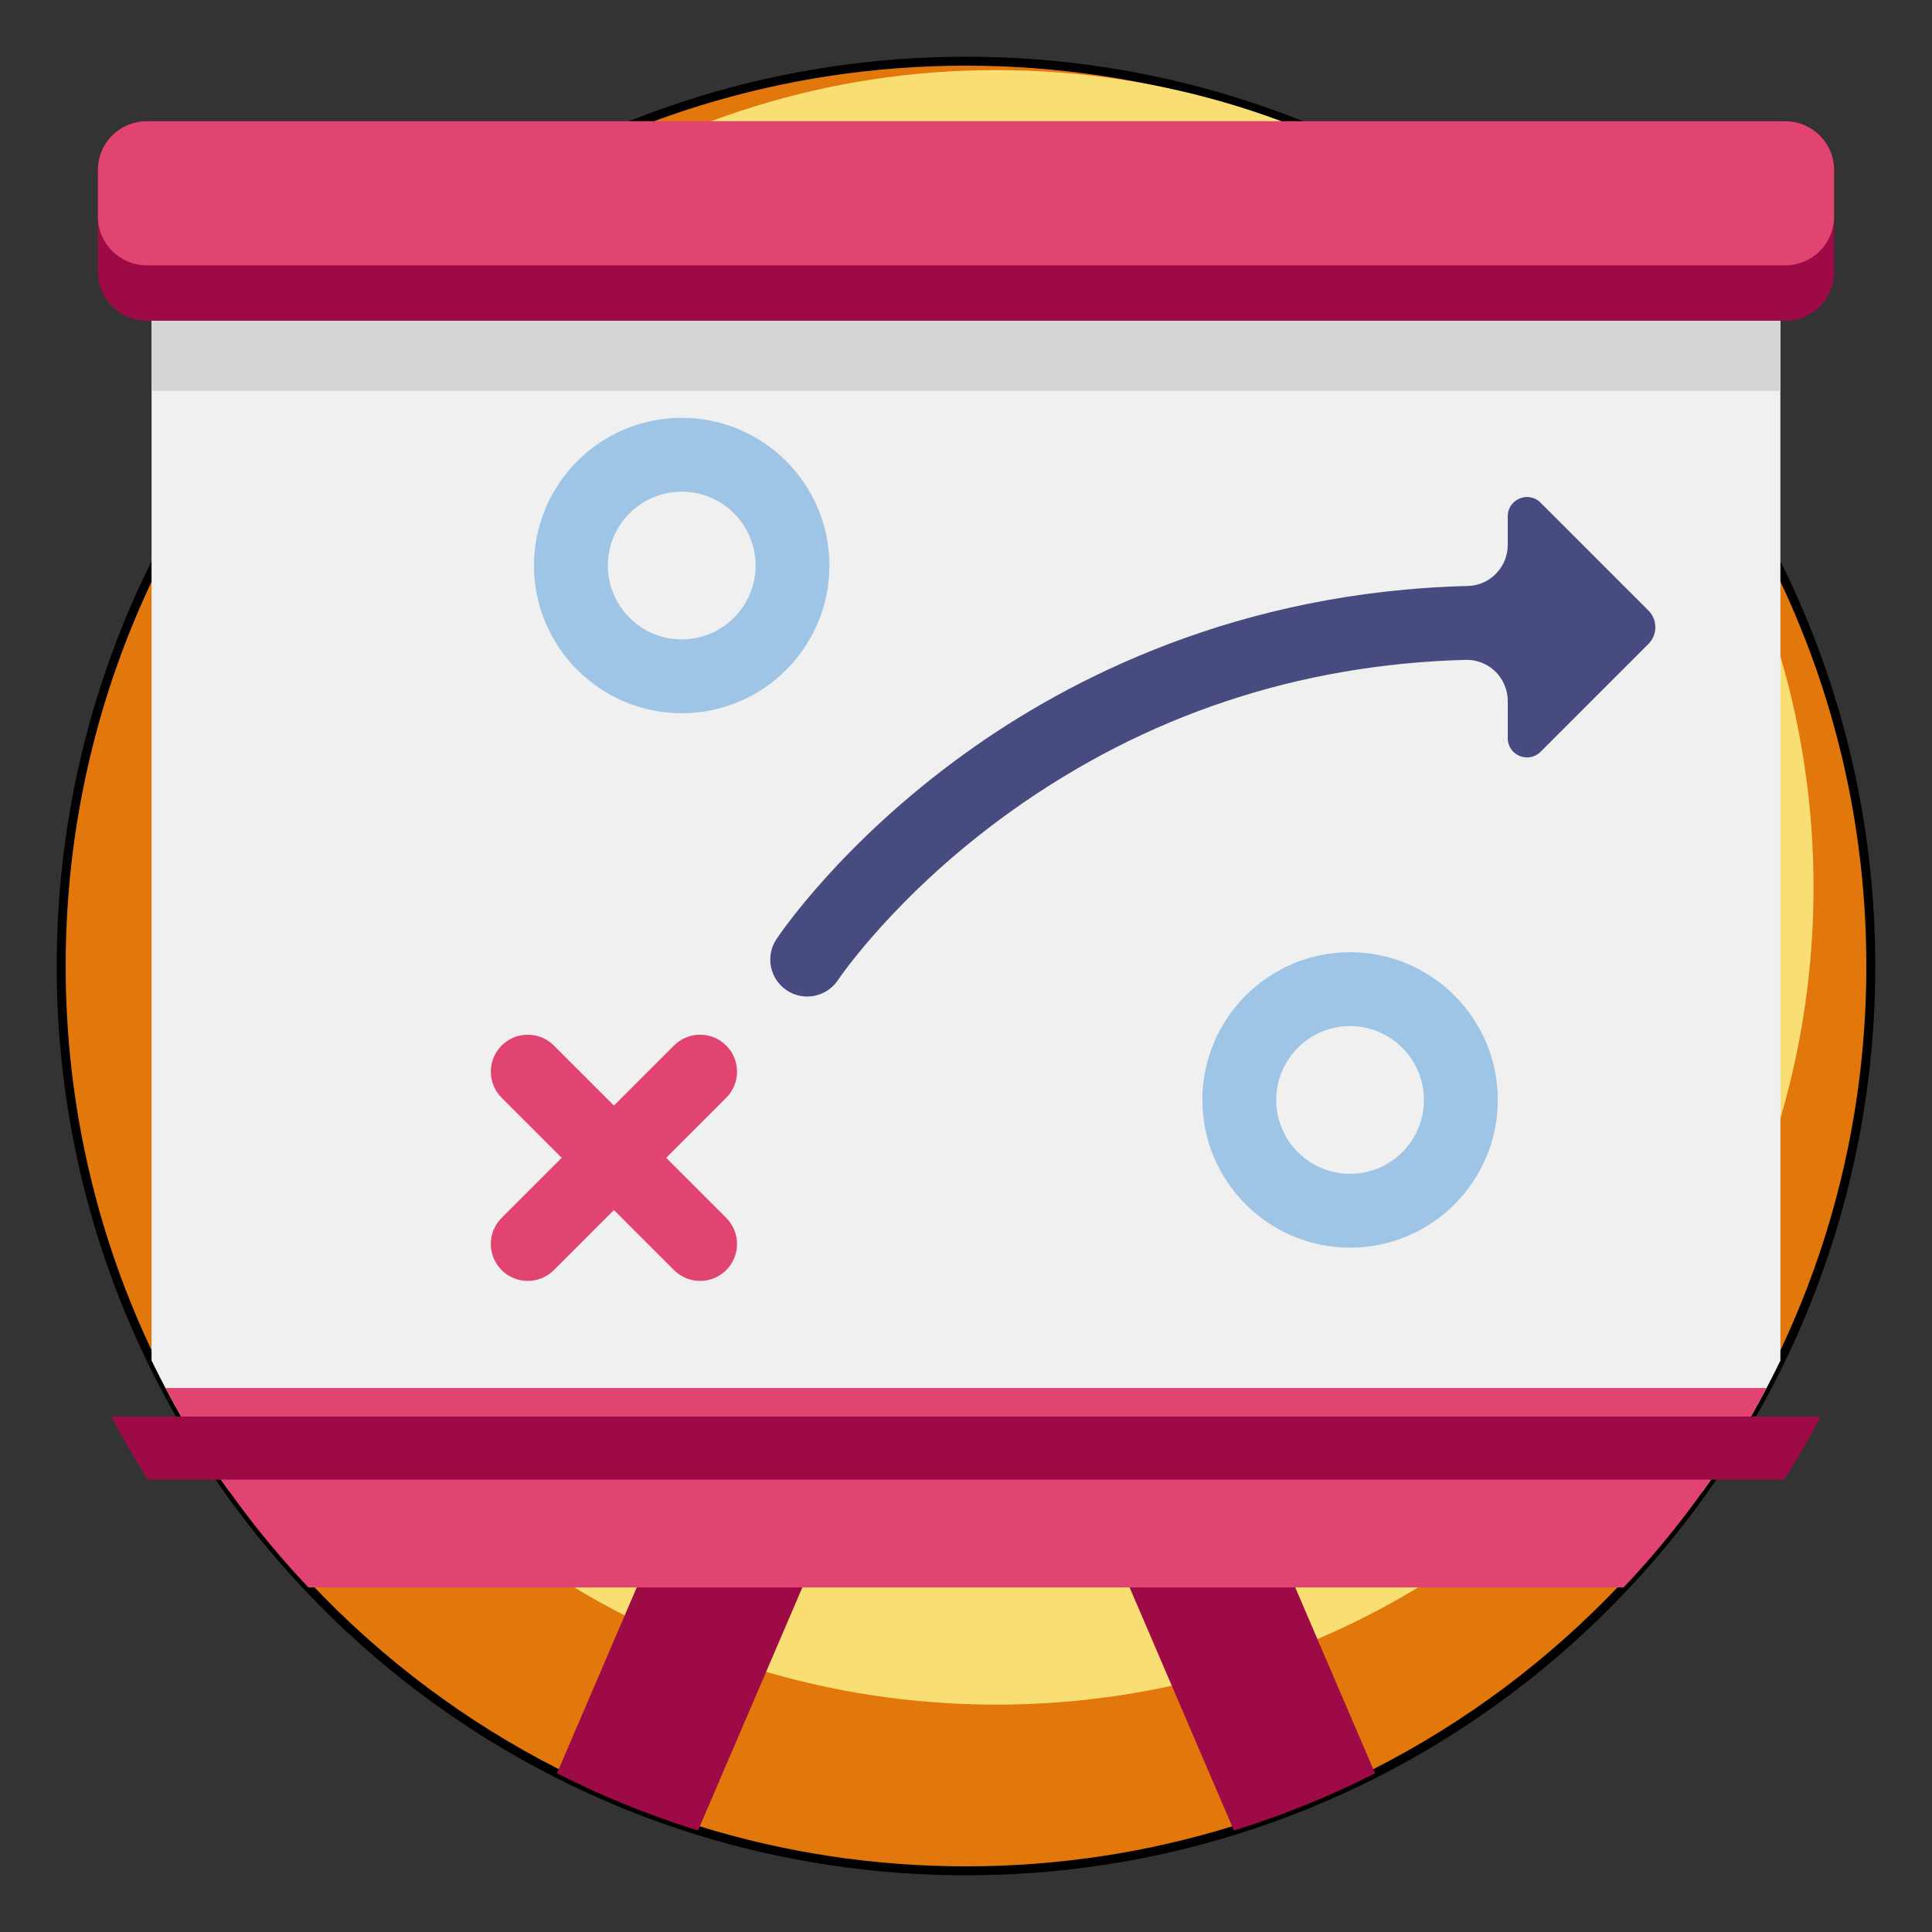 <?xml version="1.0" encoding="utf-8"?>
<!-- Generator: Adobe Illustrator 15.1.0, SVG Export Plug-In . SVG Version: 6.00 Build 0)  -->
<!DOCTYPE svg PUBLIC "-//W3C//DTD SVG 1.1//EN" "http://www.w3.org/Graphics/SVG/1.1/DTD/svg11.dtd">
<svg version="1.1" id="Capa_1" xmlns="http://www.w3.org/2000/svg" xmlns:xlink="http://www.w3.org/1999/xlink" x="0px" y="0px"
	 width="864px" height="864px" viewBox="396 0 864 864" enable-background="new 396 0 864 864" xml:space="preserve">
<rect x="396" y="0" width="864" height="864" fill="#333333" stroke="none"/>
<g>
	<path fill="#E2770C" stroke="#000000" stroke-width="4" stroke-miterlimit="10" d="M1232.636,432
		c0,63.271-14.519,123.142-40.43,176.487c-1.999,4.112-4.063,8.192-6.193,12.239c-8.489,16.104-18.052,31.527-28.556,46.243
		c-10.802,15.129-22.626,29.48-35.377,42.941c-31.825,33.692-69.399,61.917-111.151,83.123
		c-20.133,10.207-41.224,18.796-63.108,25.566c-37.869,11.726-78.102,18.035-119.82,18.035s-81.968-6.31-119.839-18.034
		c-21.884-6.771-42.973-15.36-63.09-25.583c-41.752-21.189-79.324-49.415-111.151-83.106c-12.751-13.477-24.575-27.813-35.377-42.94
		c-10.504-14.7-20.05-30.157-28.54-46.243c-2.146-4.063-4.228-8.159-6.225-12.288c-25.913-53.331-40.414-113.185-40.414-176.44
		c0-63.272,14.518-123.142,40.415-176.487c31.511-64.906,79.87-120.136,139.393-159.988C667.467,52.467,744.794,27.364,828,27.364
		s160.533,25.103,224.829,68.161c59.507,39.852,107.863,95.048,139.377,159.954C1218.102,308.826,1232.636,368.728,1232.636,432z"/>
	<path fill="#F9DF73" d="M1207.005,396.832c0,57.15-13.113,111.228-36.519,159.412c-1.805,3.714-3.67,7.4-5.595,11.056
		c-7.667,14.543-16.305,28.477-25.792,41.769c-9.757,13.664-20.437,26.627-31.954,38.785
		c-28.746,30.433-62.685,55.927-100.396,75.083c-18.186,9.218-37.236,16.977-57.003,23.093
		c-34.205,10.59-70.546,16.289-108.228,16.289c-37.682,0-74.037-5.699-108.244-16.289c-19.767-6.116-38.815-13.875-56.986-23.107
		c-37.712-19.14-71.649-44.634-100.397-75.066c-11.517-12.173-22.198-25.121-31.954-38.785c-9.488-13.278-18.11-27.24-25.778-41.771
		c-1.938-3.668-3.819-7.369-5.623-11.1c-23.406-48.17-36.504-102.232-36.504-159.368c0-57.15,13.114-111.228,36.504-159.412
		c28.463-58.626,72.143-108.513,125.906-144.508c58.074-38.892,127.92-61.566,203.076-61.566
		c75.155,0,145.001,22.674,203.076,61.566c53.75,35.996,97.428,85.852,125.892,144.478
		C1193.877,285.576,1207.005,339.682,1207.005,396.832z"/>
	<g>
		<path fill="#9E0A46" d="M772.54,668.622l-64.378,149.979c-21.884-6.771-42.973-15.36-63.09-25.583l53.396-124.396H772.54z"/>
		<path fill="#9E0A46" d="M1010.929,793.034c-20.133,10.207-41.224,18.796-63.108,25.567l-64.377-149.979h74.073L1010.929,793.034z"
			/>
	</g>
	<path fill="#F0F0F0" d="M1192.206,95.525v512.962c-1.999,4.112-4.063,8.192-6.193,12.239
		c-8.489,16.104-18.052,31.527-28.556,46.243H498.544c-10.505-14.699-20.05-30.157-28.54-46.243
		c-2.146-4.063-4.229-8.159-6.226-12.287V95.525H1192.206z"/>
	<rect x="463.78" y="95.525" fill="#D4D4D4" width="728.427" height="79.275"/>
	<path fill="#9E0A46" d="M1216.202,76.02v45.616c0,12.024-9.744,21.784-21.784,21.784H461.564c-12.023,0-21.784-9.76-21.784-21.784
		V76.02c0-12.024,9.762-21.786,21.784-21.786h732.854C1206.458,54.234,1216.202,63.996,1216.202,76.02z"/>
	<g>
		<path fill="#E24471" d="M1216.202,76.02v20.843c0,12.024-9.744,21.784-21.784,21.784H461.564c-12.023,0-21.784-9.76-21.784-21.784
			V76.02c0-12.024,9.762-21.786,21.784-21.786h732.854C1206.458,54.234,1216.202,63.996,1216.202,76.02z"/>
		<path fill="#E24471" d="M1186.013,620.725c-4.756,9.017-9.845,17.838-15.276,26.425c-14.137,22.511-30.455,43.536-48.656,62.76
			H533.92c-18.201-19.241-34.517-40.249-48.656-62.76c-5.417-8.589-10.504-17.408-15.261-26.425H1186.013z"/>
	</g>
	<g>
		<path fill="#E24471" d="M709.089,572.834c-4.229,0-8.453-1.612-11.678-4.837l-77.076-77.076c-6.449-6.45-6.449-16.908,0-23.357
			c6.45-6.448,16.906-6.448,23.357,0l77.078,77.077c6.449,6.448,6.449,16.908,0,23.356
			C717.542,571.22,713.317,572.834,709.089,572.834z"/>
		<path fill="#E24471" d="M632.013,572.834c-4.229,0-8.454-1.612-11.678-4.837c-6.449-6.448-6.449-16.908,0-23.356l77.076-77.077
			c6.451-6.448,16.907-6.448,23.359,0c6.449,6.449,6.449,16.907,0,23.357l-77.077,77.076
			C640.465,571.22,636.241,572.834,632.013,572.834z"/>
	</g>
	<g>
		<path fill="#9FC5E6" d="M999.763,557.965c-36.426,0-66.063-29.637-66.063-66.063c0-36.428,29.637-66.064,66.063-66.064
			c36.428,0,66.063,29.636,66.063,66.064S1036.191,557.965,999.763,557.965z M999.763,458.87c-18.213,0-33.031,14.818-33.031,33.032
			c0,18.213,14.818,33.031,33.031,33.031c18.214,0,33.032-14.818,33.032-33.031C1032.795,473.688,1017.979,458.87,999.763,458.87z"
			/>
		<path fill="#9FC5E6" d="M700.87,318.969c-36.427,0-66.063-29.637-66.063-66.063c0-36.427,29.636-66.063,66.063-66.063
			s66.063,29.637,66.063,66.063C766.934,289.333,737.297,318.969,700.87,318.969z M700.87,219.875
			c-18.213,0-33.031,14.818-33.031,33.032c0,18.213,14.818,33.031,33.031,33.031c18.213,0,33.031-14.818,33.031-33.031
			C733.901,234.693,719.085,219.875,700.87,219.875z"/>
	</g>
	<path fill="#484B7F" d="M1133.193,273.038l-48.24-48.24c-5.417-5.417-14.68-1.581-14.68,6.081v12.757
		c0,9.955-7.902,18.171-17.854,18.418c-102.472,2.55-178.04,41.163-224.78,74.828c-55.704,40.125-83.295,81.429-84.443,83.167
		c-5.016,7.604-2.922,17.821,4.672,22.852c2.803,1.856,5.967,2.746,9.097,2.746c5.35,0,10.603-2.596,13.787-7.382
		c0.254-0.382,26.095-38.779,77.307-75.38c60.187-43.014,128.452-65.747,203.361-67.795c10.338-0.283,18.853,8.091,18.853,18.433
		v16.604c0,7.66,9.263,11.497,14.68,6.08l48.24-48.24C1137.315,283.842,1137.315,277.16,1133.193,273.038z"/>
</g>
<path fill="#9E0A46" d="M1210.224,633.487c-5.077,9.627-10.51,19.044-16.31,28.212H462.088c-5.783-9.17-11.216-18.585-16.293-28.212
	H1210.224z"/>
</svg>
